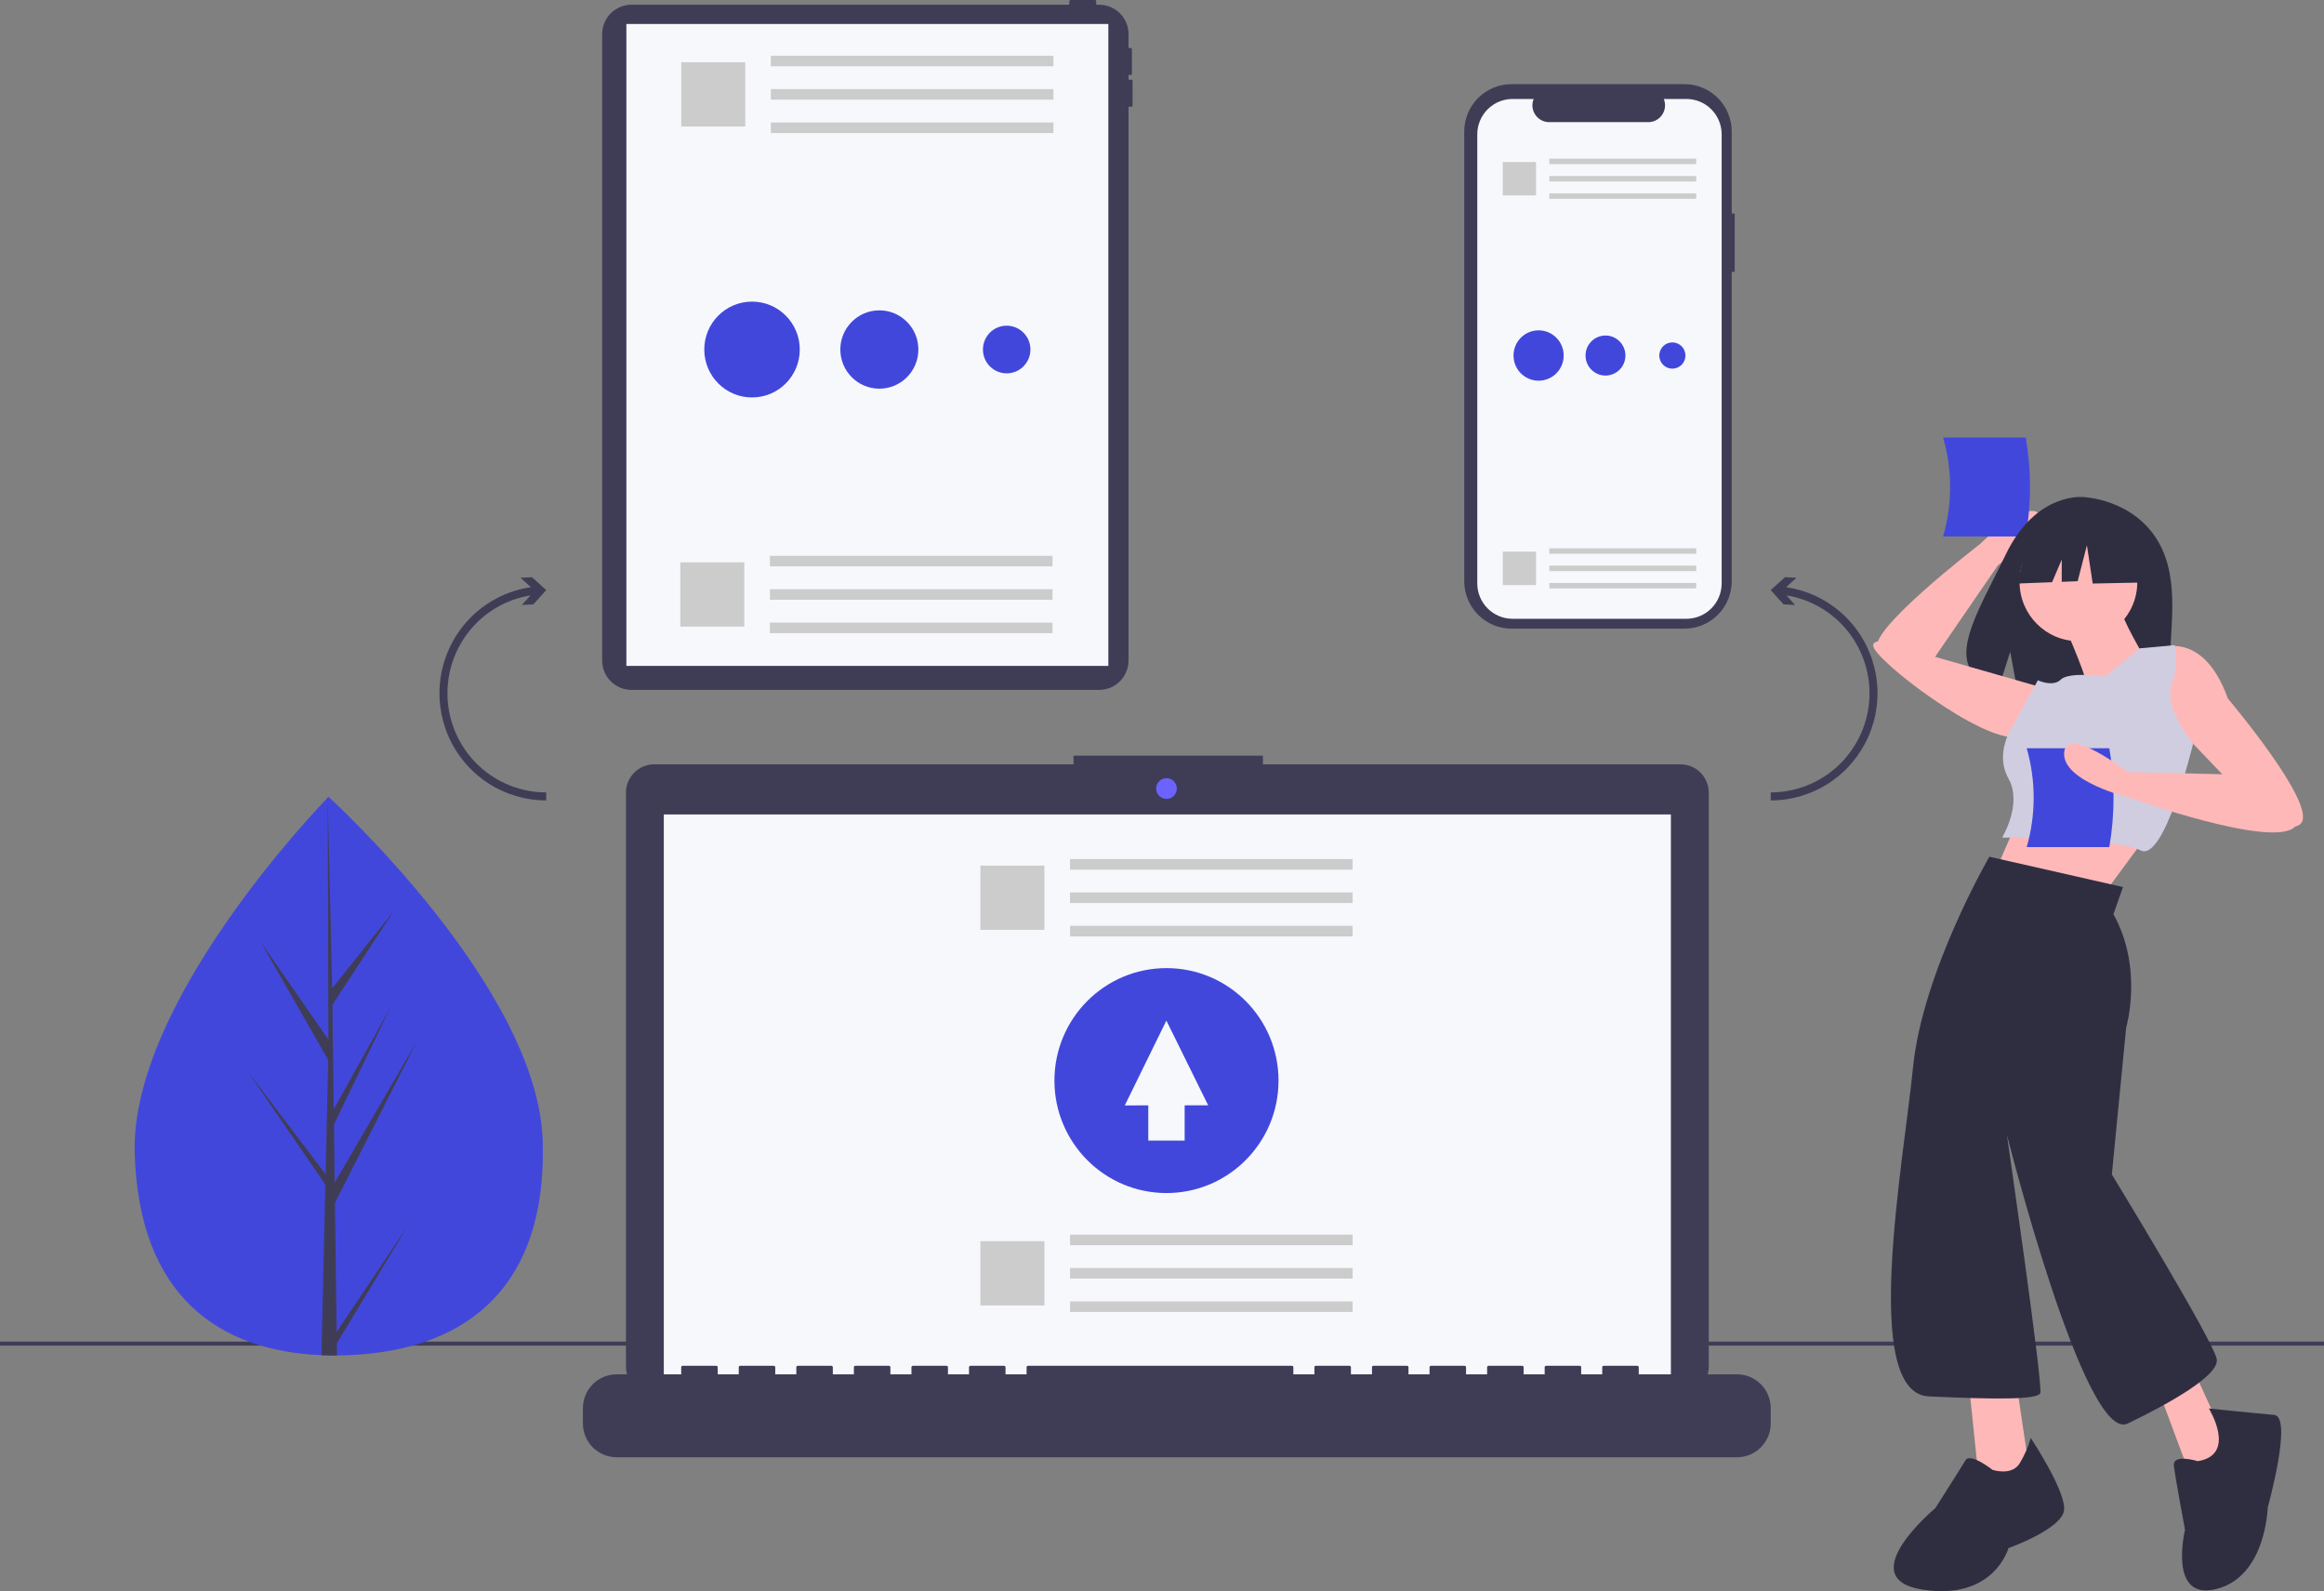 <svg xmlns="http://www.w3.org/2000/svg" width="206" height="141" fill="none" viewBox="0 0 206 141"><rect x="0" y="0" width="206" height="141" fill="#808080" stroke="none"/><g clip-path="url(#clip0)"><path fill="#3F3D56" d="M100.273 7.065H100.034V6.646H100.213C100.245 6.646 100.275 6.634 100.298 6.611C100.32 6.589 100.333 6.558 100.333 6.527V4.371C100.333 4.339 100.32 4.309 100.298 4.286C100.275 4.264 100.245 4.251 100.213 4.251H100.034V3.027C100.034 2.685 99.967 2.345 99.837 2.029C99.706 1.713 99.514 1.425 99.273 1.183C99.032 0.941 98.745 0.749 98.43 0.618C98.115 0.487 97.777 0.419 97.436 0.419H97.17V0.12C97.17 0.088 97.158 0.058 97.135 0.035C97.113 0.013 97.083 0 97.051 0H94.903C94.871 0 94.841 0.013 94.819 0.035C94.796 0.058 94.784 0.088 94.784 0.12V0.419H55.973C55.632 0.419 55.294 0.487 54.978 0.618C54.663 0.749 54.377 0.941 54.135 1.183C53.894 1.425 53.703 1.713 53.572 2.029C53.441 2.345 53.374 2.685 53.374 3.027V58.526C53.374 58.869 53.441 59.208 53.572 59.524C53.702 59.841 53.894 60.128 54.135 60.37C54.377 60.612 54.663 60.804 54.978 60.936C55.294 61.067 55.632 61.134 55.973 61.134H97.436C97.777 61.134 98.115 61.067 98.43 60.936C98.745 60.804 99.032 60.612 99.273 60.37C99.514 60.128 99.706 59.841 99.837 59.524C99.967 59.208 100.034 58.869 100.034 58.526V9.461H100.273C100.305 9.461 100.335 9.448 100.357 9.425C100.38 9.403 100.392 9.373 100.392 9.341V7.185C100.392 7.153 100.38 7.123 100.357 7.101C100.335 7.078 100.305 7.065 100.273 7.065Z"/><path fill="#F6F8FC" d="M98.244 2.125H55.522V59.009H98.244V2.125Z"/><path fill="#3F3D56" d="M206 118.887H0V119.243H206V118.887Z"/><path fill="#4247DC" d="M48.108 101.132C48.505 114.799 40.547 119.808 30.561 120.1C30.328 120.107 30.098 120.111 29.868 120.113C29.405 120.117 28.946 120.109 28.492 120.09C19.46 119.714 12.31 114.902 11.94 102.192C11.557 89.038 27.827 71.947 29.048 70.683C29.049 70.683 29.049 70.683 29.05 70.682C29.096 70.633 29.12 70.609 29.12 70.609C29.12 70.609 47.71 87.466 48.108 101.132Z"/><path fill="#3F3D56" d="M29.841 118.031L36.185 108.564L29.854 119.05L29.867 120.115C29.404 120.118 28.945 120.111 28.491 120.092L28.806 106.398L28.797 106.292L28.809 106.272L28.839 104.978L21.892 94.856L28.831 104.009L28.855 104.283L29.093 93.937L23.092 83.442L29.11 92.119L29.047 70.685L29.048 70.613L29.05 70.683L29.448 87.577L34.917 80.715L29.466 89.032L29.585 98.287L34.618 89.254L29.604 99.647L29.67 104.793L36.989 92.212L29.692 106.588L29.841 118.031Z"/><path fill="#3F3D56" d="M153.765 18.923H153.501V11.661C153.501 11.108 153.393 10.562 153.182 10.052C152.972 9.542 152.663 9.079 152.274 8.688C151.885 8.298 151.423 7.988 150.915 7.777C150.407 7.566 149.862 7.457 149.312 7.457H133.979C133.429 7.457 132.884 7.566 132.376 7.777C131.868 7.988 131.406 8.298 131.017 8.688C130.628 9.079 130.319 9.542 130.109 10.052C129.898 10.562 129.79 11.108 129.79 11.661V51.504C129.79 52.056 129.898 52.603 130.109 53.113C130.319 53.623 130.628 54.086 131.017 54.477C131.406 54.867 131.868 55.176 132.376 55.388C132.884 55.599 133.429 55.708 133.979 55.708H149.312C149.862 55.708 150.407 55.599 150.915 55.388C151.423 55.176 151.885 54.867 152.274 54.477C152.663 54.086 152.972 53.623 153.182 53.113C153.393 52.603 153.501 52.056 153.501 51.504V24.093H153.765V18.923Z"/><path fill="#F6F8FC" d="M152.609 11.908V51.694C152.609 52.526 152.28 53.325 151.693 53.914C151.107 54.502 150.311 54.833 149.481 54.834H134.074C133.244 54.833 132.449 54.502 131.862 53.914C131.276 53.325 130.946 52.526 130.946 51.694V11.908C130.946 11.076 131.276 10.277 131.862 9.689C132.449 9.1 133.244 8.77 134.074 8.77H135.943C135.851 8.996 135.816 9.242 135.841 9.485C135.866 9.728 135.95 9.962 136.086 10.164C136.222 10.367 136.406 10.534 136.621 10.649C136.836 10.764 137.076 10.824 137.319 10.824H146.104C146.347 10.824 146.587 10.764 146.802 10.649C147.018 10.534 147.201 10.367 147.337 10.164C147.473 9.962 147.557 9.728 147.582 9.485C147.607 9.242 147.572 8.996 147.48 8.77H149.481C150.311 8.77 151.106 9.1 151.693 9.689C152.279 10.277 152.609 11.076 152.609 11.908V11.908Z"/><path fill="#CCC" d="M150.35 14.059H137.333V14.544H150.35V14.059Z"/><path fill="#CCC" d="M150.35 15.598H137.333V16.083H150.35V15.598Z"/><path fill="#CCC" d="M150.35 17.133H137.333V17.618H150.35V17.133Z"/><path fill="#CCC" d="M136.154 14.359H133.205V17.319H136.154V14.359Z"/><path fill="#CCC" d="M150.35 48.588H137.333V49.073H150.35V48.588Z"/><path fill="#CCC" d="M150.35 50.123H137.333V50.608H150.35V50.123Z"/><path fill="#CCC" d="M150.35 51.66H137.333V52.145H150.35V51.66Z"/><path fill="#CCC" d="M136.154 48.887H133.205V51.846H136.154V48.887Z"/><path fill="#3F3D56" d="M148.961 67.731H111.944V66.965H95.158V67.731H57.988C57.66 67.731 57.334 67.796 57.03 67.922C56.726 68.048 56.45 68.233 56.218 68.466C55.985 68.7 55.801 68.977 55.675 69.282C55.549 69.587 55.484 69.913 55.484 70.243V121.109C55.484 121.775 55.748 122.414 56.218 122.886C56.687 123.357 57.324 123.622 57.988 123.622H148.961C149.625 123.622 150.262 123.357 150.732 122.886C151.201 122.414 151.465 121.775 151.465 121.109V70.243C151.465 69.913 151.4 69.587 151.274 69.282C151.149 68.977 150.964 68.7 150.732 68.466C150.499 68.233 150.223 68.048 149.919 67.922C149.615 67.796 149.29 67.731 148.961 67.731V67.731Z"/><path fill="#F6F8FC" d="M148.107 72.172H58.841V122.704H148.107V72.172Z"/><path fill="#6C63FF" d="M103.398 70.794C103.904 70.794 104.314 70.383 104.314 69.876C104.314 69.368 103.904 68.957 103.398 68.957C102.892 68.957 102.482 69.368 102.482 69.876C102.482 70.383 102.892 70.794 103.398 70.794Z"/><path fill="#3F3D56" d="M153.971 121.786H145.259V121.156C145.259 121.14 145.256 121.124 145.249 121.108C145.243 121.093 145.234 121.079 145.222 121.068C145.211 121.056 145.197 121.047 145.182 121.041C145.167 121.034 145.151 121.031 145.134 121.031H142.148C142.131 121.031 142.115 121.034 142.1 121.041C142.085 121.047 142.071 121.056 142.06 121.068C142.048 121.079 142.039 121.093 142.033 121.108C142.026 121.124 142.023 121.14 142.023 121.156V121.786H140.156V121.156C140.156 121.14 140.153 121.124 140.147 121.108C140.141 121.093 140.131 121.079 140.12 121.068C140.108 121.056 140.095 121.047 140.079 121.041C140.064 121.034 140.048 121.031 140.032 121.031H137.045C137.029 121.031 137.012 121.034 136.997 121.041C136.982 121.047 136.968 121.056 136.957 121.068C136.945 121.079 136.936 121.093 136.93 121.108C136.924 121.124 136.92 121.14 136.92 121.156V121.786H135.054V121.156C135.054 121.14 135.05 121.124 135.044 121.108C135.038 121.093 135.029 121.079 135.017 121.068C135.006 121.056 134.992 121.047 134.977 121.041C134.962 121.034 134.945 121.031 134.929 121.031H131.942C131.926 121.031 131.91 121.034 131.895 121.041C131.88 121.047 131.866 121.056 131.854 121.068C131.843 121.079 131.834 121.093 131.827 121.108C131.821 121.124 131.818 121.14 131.818 121.156V121.786H129.951V121.156C129.951 121.14 129.948 121.124 129.941 121.108C129.935 121.093 129.926 121.079 129.915 121.068C129.903 121.056 129.889 121.047 129.874 121.041C129.859 121.034 129.843 121.031 129.827 121.031H126.84C126.823 121.031 126.807 121.034 126.792 121.041C126.777 121.047 126.763 121.056 126.752 121.068C126.74 121.079 126.731 121.093 126.725 121.108C126.718 121.124 126.715 121.14 126.715 121.156V121.786H124.848V121.156C124.848 121.14 124.845 121.124 124.839 121.108C124.833 121.093 124.823 121.079 124.812 121.068C124.8 121.056 124.787 121.047 124.771 121.041C124.756 121.034 124.74 121.031 124.724 121.031H121.737C121.721 121.031 121.704 121.034 121.689 121.041C121.674 121.047 121.66 121.056 121.649 121.068C121.637 121.079 121.628 121.093 121.622 121.108C121.616 121.124 121.612 121.14 121.612 121.156V121.786H119.746V121.156C119.746 121.14 119.742 121.124 119.736 121.108C119.73 121.093 119.721 121.079 119.709 121.068C119.698 121.056 119.684 121.047 119.669 121.041C119.654 121.034 119.638 121.031 119.621 121.031H116.634C116.618 121.031 116.602 121.034 116.587 121.041C116.572 121.047 116.558 121.056 116.546 121.068C116.535 121.079 116.526 121.093 116.519 121.108C116.513 121.124 116.51 121.14 116.51 121.156V121.786H114.643V121.156C114.643 121.14 114.64 121.124 114.634 121.108C114.627 121.093 114.618 121.079 114.607 121.068C114.595 121.056 114.581 121.047 114.566 121.041C114.551 121.034 114.535 121.031 114.519 121.031H91.121C91.105 121.031 91.089 121.034 91.073 121.041C91.058 121.047 91.045 121.056 91.033 121.068C91.022 121.079 91.012 121.093 91.006 121.108C91 121.124 90.997 121.14 90.997 121.156V121.786H89.13V121.156C89.13 121.14 89.127 121.124 89.12 121.108C89.114 121.093 89.105 121.079 89.093 121.068C89.082 121.056 89.068 121.047 89.053 121.041C89.038 121.034 89.022 121.031 89.005 121.031H86.018C86.002 121.031 85.986 121.034 85.971 121.041C85.956 121.047 85.942 121.056 85.93 121.068C85.919 121.079 85.91 121.093 85.903 121.108C85.897 121.124 85.894 121.14 85.894 121.156V121.786H84.027V121.156C84.027 121.14 84.024 121.124 84.018 121.108C84.011 121.093 84.002 121.079 83.991 121.068C83.979 121.056 83.965 121.047 83.95 121.041C83.935 121.034 83.919 121.031 83.903 121.031H80.916C80.9 121.031 80.883 121.034 80.868 121.041C80.853 121.047 80.839 121.056 80.828 121.068C80.816 121.079 80.807 121.093 80.801 121.108C80.795 121.124 80.791 121.14 80.791 121.156V121.786H78.924V121.156C78.924 121.14 78.921 121.124 78.915 121.108C78.909 121.093 78.9 121.079 78.888 121.068C78.876 121.056 78.863 121.047 78.848 121.041C78.833 121.034 78.816 121.031 78.8 121.031H75.813C75.797 121.031 75.781 121.034 75.766 121.041C75.75 121.047 75.737 121.056 75.725 121.068C75.714 121.079 75.704 121.093 75.698 121.108C75.692 121.124 75.689 121.14 75.689 121.156V121.786H73.822V121.156C73.822 121.14 73.819 121.124 73.812 121.108C73.806 121.093 73.797 121.079 73.785 121.068C73.774 121.056 73.76 121.047 73.745 121.041C73.73 121.034 73.714 121.031 73.697 121.031H70.71C70.694 121.031 70.678 121.034 70.663 121.041C70.648 121.047 70.634 121.056 70.623 121.068C70.611 121.079 70.602 121.093 70.596 121.108C70.589 121.124 70.586 121.14 70.586 121.156V121.786H68.719V121.156C68.719 121.14 68.716 121.124 68.71 121.108C68.704 121.093 68.694 121.079 68.683 121.068C68.671 121.056 68.657 121.047 68.642 121.041C68.627 121.034 68.611 121.031 68.595 121.031H65.608C65.591 121.031 65.575 121.034 65.56 121.041C65.545 121.047 65.531 121.056 65.52 121.068C65.508 121.079 65.499 121.093 65.493 121.108C65.487 121.124 65.483 121.14 65.483 121.156V121.786H63.617V121.156C63.617 121.14 63.613 121.124 63.607 121.108C63.601 121.093 63.592 121.079 63.58 121.068C63.569 121.056 63.555 121.047 63.54 121.041C63.525 121.034 63.508 121.031 63.492 121.031H60.505C60.489 121.031 60.473 121.034 60.458 121.041C60.443 121.047 60.429 121.056 60.417 121.068C60.406 121.079 60.397 121.093 60.39 121.108C60.384 121.124 60.381 121.14 60.381 121.156V121.786H54.656C53.864 121.786 53.104 122.102 52.544 122.664C51.984 123.226 51.669 123.988 51.669 124.783V126.139C51.669 126.934 51.984 127.696 52.544 128.258C53.104 128.82 53.864 129.136 54.656 129.136H153.971C154.763 129.136 155.523 128.82 156.083 128.258C156.643 127.696 156.958 126.934 156.958 126.139V124.783C156.958 124.39 156.88 124 156.73 123.636C156.58 123.273 156.36 122.942 156.083 122.664C155.805 122.386 155.476 122.165 155.114 122.014C154.751 121.864 154.363 121.786 153.971 121.786V121.786Z"/><path fill="#E6E6E6" d="M119.896 76.129H94.847V77.063H119.896V76.129Z"/><path fill="#E6E6E6" d="M119.896 79.086H94.847V80.02H119.896V79.086Z"/><path fill="#E6E6E6" d="M119.896 82.047H94.847V82.981H119.896V82.047Z"/><path fill="#CCC" d="M119.896 76.129H94.847V77.063H119.896V76.129Z"/><path fill="#CCC" d="M119.896 79.086H94.847V80.02H119.896V79.086Z"/><path fill="#CCC" d="M119.896 82.047H94.847V82.981H119.896V82.047Z"/><path fill="#CCC" d="M92.578 76.707H86.902V82.402H92.578V76.707Z"/><path fill="#CCC" d="M119.896 109.41H94.847V110.344H119.896V109.41Z"/><path fill="#CCC" d="M119.896 112.367H94.847V113.301H119.896V112.367Z"/><path fill="#CCC" d="M119.896 115.324H94.847V116.258H119.896V115.324Z"/><path fill="#CCC" d="M92.578 109.988H86.902V115.683H92.578V109.988Z"/><path fill="#3F3D56" d="M163.923 55.002C162.452 53.394 160.471 52.345 158.318 52.034L159.24 51.198L158.22 51.147L156.958 52.291L158.099 53.557L159.118 53.609L158.354 52.761C160.527 53.113 162.487 54.273 163.846 56.01C165.204 57.748 165.861 59.935 165.685 62.136C165.509 64.337 164.513 66.391 162.896 67.889C161.279 69.386 159.159 70.218 156.958 70.218V70.93C158.796 70.93 160.595 70.392 162.134 69.384C163.673 68.375 164.886 66.938 165.625 65.249C166.363 63.56 166.596 61.691 166.294 59.871C165.991 58.052 165.168 56.36 163.923 55.002V55.002Z"/><path fill="#3F3D56" d="M41.452 55.002C42.924 53.394 44.904 52.345 47.058 52.034L46.136 51.198L47.156 51.147L48.417 52.291L47.277 53.557L46.257 53.609L47.021 52.761C44.849 53.113 42.888 54.273 41.53 56.01C40.171 57.748 39.514 59.935 39.691 62.136C39.867 64.337 40.862 66.391 42.48 67.889C44.097 69.386 46.217 70.218 48.417 70.218V70.93C46.579 70.93 44.781 70.392 43.242 69.384C41.703 68.375 40.49 66.938 39.751 65.249C39.012 63.56 38.78 61.691 39.082 59.871C39.384 58.052 40.208 56.36 41.452 55.002V55.002Z"/><path fill="#CCC" d="M93.379 4.939H68.33V5.873H93.379V4.939Z"/><path fill="#CCC" d="M93.379 7.898H68.33V8.832H93.379V7.898Z"/><path fill="#CCC" d="M93.379 10.855H68.33V11.79H93.379V10.855Z"/><path fill="#CCC" d="M66.061 5.518H60.386V11.213H66.061V5.518Z"/><path fill="#CCC" d="M93.294 49.256H68.244V50.19H93.294V49.256Z"/><path fill="#CCC" d="M93.294 52.213H68.244V53.147H93.294V52.213Z"/><path fill="#CCC" d="M93.294 55.172H68.244V56.106H93.294V55.172Z"/><path fill="#CCC" d="M65.975 49.832H60.3V55.527H65.975V49.832Z"/><path fill="#FFB8B8" d="M171.418 58.362L177.075 50.12C177.075 50.12 182 46.157 180.588 45.385C179.177 44.614 175.481 48.232 175.481 48.232C175.481 48.232 164.817 56.435 166.576 57.58C168.334 58.725 171.418 58.362 171.418 58.362Z"/><path fill="#4247DC" d="M172.239 47.538H179.565C180.065 44.638 180.065 41.673 179.565 38.773H172.239C173.065 41.636 173.065 44.675 172.239 47.538V47.538Z"/><path fill="#2F2E41" d="M191.285 47.958C189.084 44.225 184.729 44.051 184.729 44.051C184.729 44.051 180.485 43.507 177.763 49.191C175.225 54.49 171.723 59.606 177.199 60.847L178.188 57.757L178.8 61.077C179.58 61.133 180.362 61.146 181.143 61.117C187.007 60.927 192.592 61.172 192.412 59.061C192.173 56.254 193.404 51.549 191.285 47.958Z"/><path fill="#FFB8B8" d="M179.58 70.965L176.76 77.473L186.63 79.03C186.63 79.03 191.282 72.663 191.705 72.238L179.58 70.965Z"/><path fill="#FFB8B8" d="M184.234 56.816C187.115 56.816 189.45 54.472 189.45 51.581C189.45 48.69 187.115 46.346 184.234 46.346C181.352 46.346 179.017 48.69 179.017 51.581C179.017 54.472 181.352 56.816 184.234 56.816Z"/><path fill="#FFB8B8" d="M182.965 55.401C182.965 55.401 185.362 60.778 185.08 61.344C184.798 61.91 190.156 58.373 190.156 58.373C190.156 58.373 187.9 54.552 188.041 53.986L182.965 55.401Z"/><path fill="#FFB8B8" d="M190.86 57.666C190.86 57.666 195.09 55.261 197.487 61.911C197.487 61.911 205.383 71.249 203.973 72.947C202.563 74.645 197.205 68.844 197.205 68.844L193.821 65.306C193.821 65.306 189.027 64.033 189.45 61.345C189.873 58.656 190.86 57.666 190.86 57.666Z"/><path fill="#FFB8B8" d="M180.991 60.92L171.121 58.09C171.121 58.09 165.904 55.968 166.045 57.241C166.186 58.514 175.633 65.73 178.735 65.306C181.837 64.881 180.991 60.92 180.991 60.92Z"/><path fill="#D0CDE1" d="M186.631 59.929C186.631 59.929 183.388 59.505 182.683 60.212C181.978 60.919 180.638 60.283 180.638 60.283L178.382 64.386C178.382 64.386 176.761 66.721 178.03 68.984C179.299 71.248 177.466 74.22 177.466 74.22C177.466 74.22 187.618 74.22 189.733 75.352C191.848 76.484 194.397 65.907 194.397 65.907C194.397 65.907 191.777 62.688 192.482 60.707C193.187 58.726 192.764 57.17 192.764 57.17L189.662 57.453L186.631 59.929Z"/><path fill="#FFB8B8" d="M174.505 122.466L175.633 133.361L180.004 131.097L178.594 121.617L174.505 122.466Z"/><path fill="#FFB8B8" d="M191.001 122.326L194.671 132.176L198.196 129.629L193.821 120.062L191.001 122.326Z"/><path fill="#2F2E41" d="M180.004 127.422C179.782 128.219 179.45 128.981 179.017 129.686C178.312 130.818 176.62 130.252 176.62 130.252C176.62 130.252 174.646 128.695 174.223 129.403C173.8 130.11 171.544 133.647 171.544 133.647C171.544 133.647 164.071 139.873 170.416 140.864C176.761 141.854 178.03 137.185 178.03 137.185C178.03 137.185 182.824 135.487 182.965 133.789C183.106 132.091 180.004 127.422 180.004 127.422Z"/><path fill="#2F2E41" d="M194.808 129.482C194.808 129.482 192.552 128.774 192.693 129.906C192.834 131.038 193.68 135.566 193.68 135.566C193.68 135.566 192.129 141.933 196.5 140.801C200.871 139.669 201.012 133.585 201.012 133.585C201.012 133.585 203.268 125.52 201.576 125.378C199.884 125.237 195.795 124.812 195.795 124.812C195.795 124.812 198.333 128.916 194.808 129.482Z"/><path fill="#2F2E41" d="M190.312 47.598L186.009 45.336L180.067 46.261L178.838 51.71L181.898 51.592L182.753 49.59V51.559L184.165 51.504L184.985 48.317L185.497 51.71L190.517 51.607L190.312 47.598Z"/><path fill="#2F2E41" d="M188.182 78.606L176.338 75.918C176.338 75.918 170.416 86.105 169.57 94.595C168.724 103.084 164.917 123.459 170.98 123.742C177.043 124.025 180.568 124.025 180.85 123.459C181.132 122.893 177.889 100.537 177.889 100.537C177.889 100.537 184.798 127.987 188.605 126.147C192.412 124.308 196.642 121.903 196.501 120.488C196.36 119.073 187.195 104.075 187.195 104.075L188.464 91.058C188.464 91.058 190.015 85.822 187.336 81.012L188.182 78.606Z"/><path fill="#4247DC" d="M179.646 75.069H186.971C187.471 72.169 187.471 69.205 186.971 66.305H179.646C180.471 69.168 180.471 72.207 179.646 75.069Z"/><path fill="#FFB8B8" d="M201.012 68.701L188.604 68.418C188.604 68.418 183.105 64.173 182.964 66.72C182.823 69.267 188.745 70.682 188.745 70.682C188.745 70.682 201.476 75.266 203.43 73.257L201.012 68.701Z"/><path fill="#4247DC" d="M66.66 35.221C68.998 35.221 70.892 33.319 70.892 30.974C70.892 28.628 68.998 26.727 66.66 26.727C64.323 26.727 62.428 28.628 62.428 30.974C62.428 33.319 64.323 35.221 66.66 35.221Z"/><path fill="#4247DC" d="M77.947 34.443C79.857 34.443 81.405 32.889 81.405 30.973C81.405 29.056 79.857 27.502 77.947 27.502C76.037 27.502 74.488 29.056 74.488 30.973C74.488 32.889 76.037 34.443 77.947 34.443Z"/><path fill="#4247DC" d="M89.233 33.084C90.395 33.084 91.337 32.139 91.337 30.973C91.337 29.807 90.395 28.861 89.233 28.861C88.071 28.861 87.129 29.807 87.129 30.973C87.129 32.139 88.071 33.084 89.233 33.084Z"/><path fill="#4247DC" d="M136.382 33.736C137.61 33.736 138.605 32.737 138.605 31.505C138.605 30.272 137.61 29.273 136.382 29.273C135.154 29.273 134.158 30.272 134.158 31.505C134.158 32.737 135.154 33.736 136.382 33.736Z"/><path fill="#4247DC" d="M142.311 33.28C143.287 33.28 144.078 32.486 144.078 31.506C144.078 30.527 143.287 29.732 142.311 29.732C141.334 29.732 140.543 30.527 140.543 31.506C140.543 32.486 141.334 33.28 142.311 33.28Z"/><path fill="#4247DC" d="M148.239 32.668C148.88 32.668 149.399 32.148 149.399 31.505C149.399 30.863 148.88 30.342 148.239 30.342C147.599 30.342 147.08 30.863 147.08 31.505C147.08 32.148 147.599 32.668 148.239 32.668Z"/><path fill="#4247DC" d="M103.397 105.722C108.882 105.722 113.328 101.26 113.328 95.756C113.328 90.251 108.882 85.789 103.397 85.789C97.912 85.789 93.465 90.251 93.465 95.756C93.465 101.26 97.912 105.722 103.397 105.722Z"/><path fill="#F6F8FC" d="M107.092 97.946L103.388 90.438L99.702 97.956L101.785 97.953V101.071H105.008V97.949L107.092 97.946Z"/></g><defs><clipPath id="clip0"><rect width="206" height="141" fill="#fff"/></clipPath></defs></svg>
